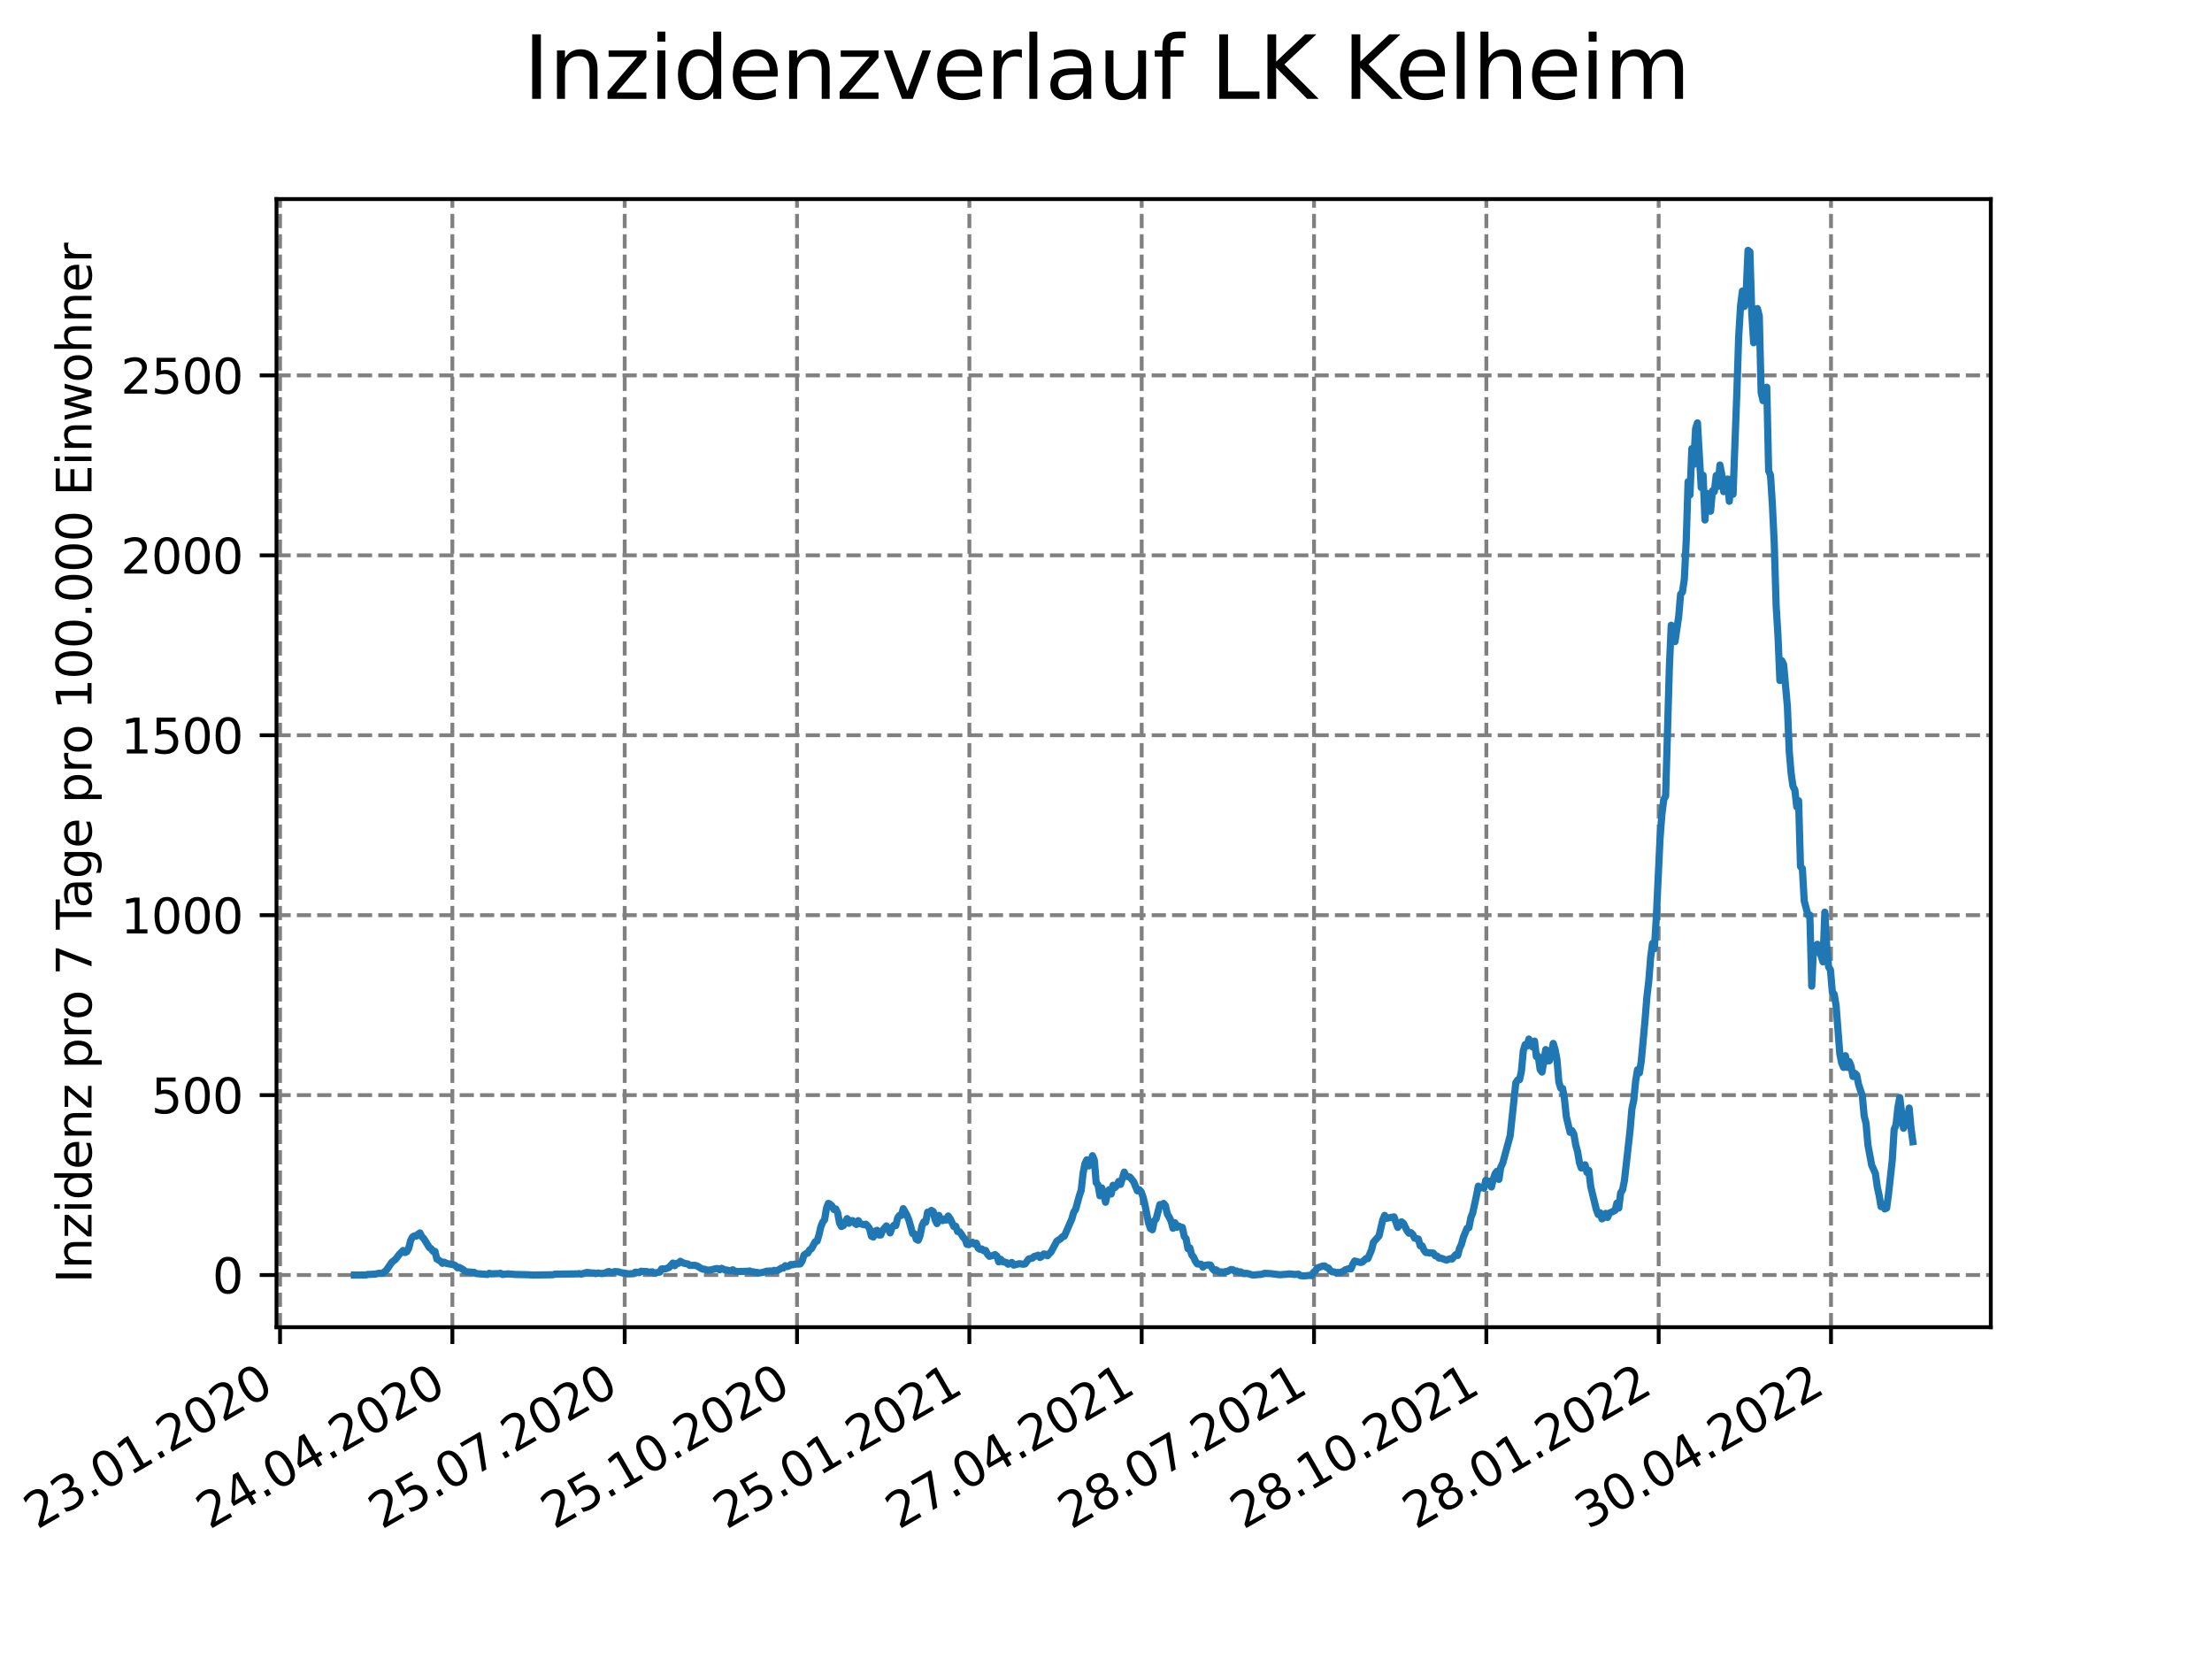 <?xml version="1.0" encoding="utf-8" standalone="no"?>
<!DOCTYPE svg PUBLIC "-//W3C//DTD SVG 1.1//EN"
  "http://www.w3.org/Graphics/SVG/1.1/DTD/svg11.dtd">
<svg xmlns:xlink="http://www.w3.org/1999/xlink" width="460.8pt" height="345.6pt" viewBox="0 0 460.8 345.6" xmlns="http://www.w3.org/2000/svg" version="1.1">
 <defs>
  <style type="text/css">*{stroke-linejoin: round; stroke-linecap: butt}</style>
 </defs>
 <g id="figure_1">
  <g id="patch_1">
   <path d="M 0 345.6 
L 460.8 345.6 
L 460.8 0 
L 0 0 
z
" style="fill: #ffffff"/>
  </g>
  <g id="axes_1">
   <g id="patch_2">
    <path d="M 57.6 276.48 
L 414.72 276.48 
L 414.72 41.472 
L 57.6 41.472 
z
" style="fill: #ffffff"/>
   </g>
   <g id="matplotlib.axis_1">
    <g id="xtick_1">
     <g id="line2d_1">
      <path d="M 58.338 276.48 
L 58.338 41.472 
" clip-path="url(#p46a364f2b0)" style="fill: none; stroke-dasharray: 2.96,1.28; stroke-dashoffset: 0; stroke: #808080; stroke-width: 0.8"/>
     </g>
     <g id="line2d_2">
      <defs>
       <path id="mf8ed3bd99b" d="M 0 0 
L 0 3.5 
" style="stroke: #000000; stroke-width: 0.8"/>
      </defs>
      <g>
       <use xlink:href="#mf8ed3bd99b" x="58.338" y="276.48" style="stroke: #000000; stroke-width: 0.8"/>
      </g>
     </g>
     <g id="text_1">
      <!-- 23.01.2020 -->
      <g transform="translate(7.713 318.689)rotate(-30)scale(0.1 -0.1)">
       <defs>
        <path id="DejaVuSans-32" d="M 1228 531 
L 3431 531 
L 3431 0 
L 469 0 
L 469 531 
Q 828 903 1448 1529 
Q 2069 2156 2228 2338 
Q 2531 2678 2651 2914 
Q 2772 3150 2772 3378 
Q 2772 3750 2511 3984 
Q 2250 4219 1831 4219 
Q 1534 4219 1204 4116 
Q 875 4013 500 3803 
L 500 4441 
Q 881 4594 1212 4672 
Q 1544 4750 1819 4750 
Q 2544 4750 2975 4387 
Q 3406 4025 3406 3419 
Q 3406 3131 3298 2873 
Q 3191 2616 2906 2266 
Q 2828 2175 2409 1742 
Q 1991 1309 1228 531 
z
" transform="scale(0.016)"/>
        <path id="DejaVuSans-33" d="M 2597 2516 
Q 3050 2419 3304 2112 
Q 3559 1806 3559 1356 
Q 3559 666 3084 287 
Q 2609 -91 1734 -91 
Q 1441 -91 1130 -33 
Q 819 25 488 141 
L 488 750 
Q 750 597 1062 519 
Q 1375 441 1716 441 
Q 2309 441 2620 675 
Q 2931 909 2931 1356 
Q 2931 1769 2642 2001 
Q 2353 2234 1838 2234 
L 1294 2234 
L 1294 2753 
L 1863 2753 
Q 2328 2753 2575 2939 
Q 2822 3125 2822 3475 
Q 2822 3834 2567 4026 
Q 2313 4219 1838 4219 
Q 1578 4219 1281 4162 
Q 984 4106 628 3988 
L 628 4550 
Q 988 4650 1302 4700 
Q 1616 4750 1894 4750 
Q 2613 4750 3031 4423 
Q 3450 4097 3450 3541 
Q 3450 3153 3228 2886 
Q 3006 2619 2597 2516 
z
" transform="scale(0.016)"/>
        <path id="DejaVuSans-2e" d="M 684 794 
L 1344 794 
L 1344 0 
L 684 0 
L 684 794 
z
" transform="scale(0.016)"/>
        <path id="DejaVuSans-30" d="M 2034 4250 
Q 1547 4250 1301 3770 
Q 1056 3291 1056 2328 
Q 1056 1369 1301 889 
Q 1547 409 2034 409 
Q 2525 409 2770 889 
Q 3016 1369 3016 2328 
Q 3016 3291 2770 3770 
Q 2525 4250 2034 4250 
z
M 2034 4750 
Q 2819 4750 3233 4129 
Q 3647 3509 3647 2328 
Q 3647 1150 3233 529 
Q 2819 -91 2034 -91 
Q 1250 -91 836 529 
Q 422 1150 422 2328 
Q 422 3509 836 4129 
Q 1250 4750 2034 4750 
z
" transform="scale(0.016)"/>
        <path id="DejaVuSans-31" d="M 794 531 
L 1825 531 
L 1825 4091 
L 703 3866 
L 703 4441 
L 1819 4666 
L 2450 4666 
L 2450 531 
L 3481 531 
L 3481 0 
L 794 0 
L 794 531 
z
" transform="scale(0.016)"/>
       </defs>
       <use xlink:href="#DejaVuSans-32"/>
       <use xlink:href="#DejaVuSans-33" x="63.623"/>
       <use xlink:href="#DejaVuSans-2e" x="127.246"/>
       <use xlink:href="#DejaVuSans-30" x="159.033"/>
       <use xlink:href="#DejaVuSans-31" x="222.656"/>
       <use xlink:href="#DejaVuSans-2e" x="286.279"/>
       <use xlink:href="#DejaVuSans-32" x="318.066"/>
       <use xlink:href="#DejaVuSans-30" x="381.689"/>
       <use xlink:href="#DejaVuSans-32" x="445.312"/>
       <use xlink:href="#DejaVuSans-30" x="508.936"/>
      </g>
     </g>
    </g>
    <g id="xtick_2">
     <g id="line2d_3">
      <path d="M 94.237 276.48 
L 94.237 41.472 
" clip-path="url(#p46a364f2b0)" style="fill: none; stroke-dasharray: 2.96,1.28; stroke-dashoffset: 0; stroke: #808080; stroke-width: 0.8"/>
     </g>
     <g id="line2d_4">
      <g>
       <use xlink:href="#mf8ed3bd99b" x="94.237" y="276.48" style="stroke: #000000; stroke-width: 0.8"/>
      </g>
     </g>
     <g id="text_2">
      <!-- 24.04.2020 -->
      <g transform="translate(43.612 318.689)rotate(-30)scale(0.1 -0.1)">
       <defs>
        <path id="DejaVuSans-34" d="M 2419 4116 
L 825 1625 
L 2419 1625 
L 2419 4116 
z
M 2253 4666 
L 3047 4666 
L 3047 1625 
L 3713 1625 
L 3713 1100 
L 3047 1100 
L 3047 0 
L 2419 0 
L 2419 1100 
L 313 1100 
L 313 1709 
L 2253 4666 
z
" transform="scale(0.016)"/>
       </defs>
       <use xlink:href="#DejaVuSans-32"/>
       <use xlink:href="#DejaVuSans-34" x="63.623"/>
       <use xlink:href="#DejaVuSans-2e" x="127.246"/>
       <use xlink:href="#DejaVuSans-30" x="159.033"/>
       <use xlink:href="#DejaVuSans-34" x="222.656"/>
       <use xlink:href="#DejaVuSans-2e" x="286.279"/>
       <use xlink:href="#DejaVuSans-32" x="318.066"/>
       <use xlink:href="#DejaVuSans-30" x="381.689"/>
       <use xlink:href="#DejaVuSans-32" x="445.312"/>
       <use xlink:href="#DejaVuSans-30" x="508.936"/>
      </g>
     </g>
    </g>
    <g id="xtick_3">
     <g id="line2d_5">
      <path d="M 130.137 276.48 
L 130.137 41.472 
" clip-path="url(#p46a364f2b0)" style="fill: none; stroke-dasharray: 2.96,1.28; stroke-dashoffset: 0; stroke: #808080; stroke-width: 0.8"/>
     </g>
     <g id="line2d_6">
      <g>
       <use xlink:href="#mf8ed3bd99b" x="130.137" y="276.48" style="stroke: #000000; stroke-width: 0.8"/>
      </g>
     </g>
     <g id="text_3">
      <!-- 25.07.2020 -->
      <g transform="translate(79.512 318.689)rotate(-30)scale(0.1 -0.1)">
       <defs>
        <path id="DejaVuSans-35" d="M 691 4666 
L 3169 4666 
L 3169 4134 
L 1269 4134 
L 1269 2991 
Q 1406 3038 1543 3061 
Q 1681 3084 1819 3084 
Q 2600 3084 3056 2656 
Q 3513 2228 3513 1497 
Q 3513 744 3044 326 
Q 2575 -91 1722 -91 
Q 1428 -91 1123 -41 
Q 819 9 494 109 
L 494 744 
Q 775 591 1075 516 
Q 1375 441 1709 441 
Q 2250 441 2565 725 
Q 2881 1009 2881 1497 
Q 2881 1984 2565 2268 
Q 2250 2553 1709 2553 
Q 1456 2553 1204 2497 
Q 953 2441 691 2322 
L 691 4666 
z
" transform="scale(0.016)"/>
        <path id="DejaVuSans-37" d="M 525 4666 
L 3525 4666 
L 3525 4397 
L 1831 0 
L 1172 0 
L 2766 4134 
L 525 4134 
L 525 4666 
z
" transform="scale(0.016)"/>
       </defs>
       <use xlink:href="#DejaVuSans-32"/>
       <use xlink:href="#DejaVuSans-35" x="63.623"/>
       <use xlink:href="#DejaVuSans-2e" x="127.246"/>
       <use xlink:href="#DejaVuSans-30" x="159.033"/>
       <use xlink:href="#DejaVuSans-37" x="222.656"/>
       <use xlink:href="#DejaVuSans-2e" x="286.279"/>
       <use xlink:href="#DejaVuSans-32" x="318.066"/>
       <use xlink:href="#DejaVuSans-30" x="381.689"/>
       <use xlink:href="#DejaVuSans-32" x="445.312"/>
       <use xlink:href="#DejaVuSans-30" x="508.936"/>
      </g>
     </g>
    </g>
    <g id="xtick_4">
     <g id="line2d_7">
      <path d="M 166.036 276.48 
L 166.036 41.472 
" clip-path="url(#p46a364f2b0)" style="fill: none; stroke-dasharray: 2.96,1.28; stroke-dashoffset: 0; stroke: #808080; stroke-width: 0.8"/>
     </g>
     <g id="line2d_8">
      <g>
       <use xlink:href="#mf8ed3bd99b" x="166.036" y="276.48" style="stroke: #000000; stroke-width: 0.8"/>
      </g>
     </g>
     <g id="text_4">
      <!-- 25.10.2020 -->
      <g transform="translate(115.411 318.689)rotate(-30)scale(0.1 -0.1)">
       <use xlink:href="#DejaVuSans-32"/>
       <use xlink:href="#DejaVuSans-35" x="63.623"/>
       <use xlink:href="#DejaVuSans-2e" x="127.246"/>
       <use xlink:href="#DejaVuSans-31" x="159.033"/>
       <use xlink:href="#DejaVuSans-30" x="222.656"/>
       <use xlink:href="#DejaVuSans-2e" x="286.279"/>
       <use xlink:href="#DejaVuSans-32" x="318.066"/>
       <use xlink:href="#DejaVuSans-30" x="381.689"/>
       <use xlink:href="#DejaVuSans-32" x="445.312"/>
       <use xlink:href="#DejaVuSans-30" x="508.936"/>
      </g>
     </g>
    </g>
    <g id="xtick_5">
     <g id="line2d_9">
      <path d="M 201.935 276.48 
L 201.935 41.472 
" clip-path="url(#p46a364f2b0)" style="fill: none; stroke-dasharray: 2.96,1.28; stroke-dashoffset: 0; stroke: #808080; stroke-width: 0.8"/>
     </g>
     <g id="line2d_10">
      <g>
       <use xlink:href="#mf8ed3bd99b" x="201.935" y="276.48" style="stroke: #000000; stroke-width: 0.8"/>
      </g>
     </g>
     <g id="text_5">
      <!-- 25.01.2021 -->
      <g transform="translate(151.31 318.689)rotate(-30)scale(0.1 -0.1)">
       <use xlink:href="#DejaVuSans-32"/>
       <use xlink:href="#DejaVuSans-35" x="63.623"/>
       <use xlink:href="#DejaVuSans-2e" x="127.246"/>
       <use xlink:href="#DejaVuSans-30" x="159.033"/>
       <use xlink:href="#DejaVuSans-31" x="222.656"/>
       <use xlink:href="#DejaVuSans-2e" x="286.279"/>
       <use xlink:href="#DejaVuSans-32" x="318.066"/>
       <use xlink:href="#DejaVuSans-30" x="381.689"/>
       <use xlink:href="#DejaVuSans-32" x="445.312"/>
       <use xlink:href="#DejaVuSans-31" x="508.936"/>
      </g>
     </g>
    </g>
    <g id="xtick_6">
     <g id="line2d_11">
      <path d="M 237.835 276.48 
L 237.835 41.472 
" clip-path="url(#p46a364f2b0)" style="fill: none; stroke-dasharray: 2.96,1.28; stroke-dashoffset: 0; stroke: #808080; stroke-width: 0.8"/>
     </g>
     <g id="line2d_12">
      <g>
       <use xlink:href="#mf8ed3bd99b" x="237.835" y="276.48" style="stroke: #000000; stroke-width: 0.8"/>
      </g>
     </g>
     <g id="text_6">
      <!-- 27.04.2021 -->
      <g transform="translate(187.209 318.689)rotate(-30)scale(0.1 -0.1)">
       <use xlink:href="#DejaVuSans-32"/>
       <use xlink:href="#DejaVuSans-37" x="63.623"/>
       <use xlink:href="#DejaVuSans-2e" x="127.246"/>
       <use xlink:href="#DejaVuSans-30" x="159.033"/>
       <use xlink:href="#DejaVuSans-34" x="222.656"/>
       <use xlink:href="#DejaVuSans-2e" x="286.279"/>
       <use xlink:href="#DejaVuSans-32" x="318.066"/>
       <use xlink:href="#DejaVuSans-30" x="381.689"/>
       <use xlink:href="#DejaVuSans-32" x="445.312"/>
       <use xlink:href="#DejaVuSans-31" x="508.936"/>
      </g>
     </g>
    </g>
    <g id="xtick_7">
     <g id="line2d_13">
      <path d="M 273.734 276.48 
L 273.734 41.472 
" clip-path="url(#p46a364f2b0)" style="fill: none; stroke-dasharray: 2.96,1.28; stroke-dashoffset: 0; stroke: #808080; stroke-width: 0.8"/>
     </g>
     <g id="line2d_14">
      <g>
       <use xlink:href="#mf8ed3bd99b" x="273.734" y="276.48" style="stroke: #000000; stroke-width: 0.8"/>
      </g>
     </g>
     <g id="text_7">
      <!-- 28.07.2021 -->
      <g transform="translate(223.109 318.689)rotate(-30)scale(0.1 -0.1)">
       <defs>
        <path id="DejaVuSans-38" d="M 2034 2216 
Q 1584 2216 1326 1975 
Q 1069 1734 1069 1313 
Q 1069 891 1326 650 
Q 1584 409 2034 409 
Q 2484 409 2743 651 
Q 3003 894 3003 1313 
Q 3003 1734 2745 1975 
Q 2488 2216 2034 2216 
z
M 1403 2484 
Q 997 2584 770 2862 
Q 544 3141 544 3541 
Q 544 4100 942 4425 
Q 1341 4750 2034 4750 
Q 2731 4750 3128 4425 
Q 3525 4100 3525 3541 
Q 3525 3141 3298 2862 
Q 3072 2584 2669 2484 
Q 3125 2378 3379 2068 
Q 3634 1759 3634 1313 
Q 3634 634 3220 271 
Q 2806 -91 2034 -91 
Q 1263 -91 848 271 
Q 434 634 434 1313 
Q 434 1759 690 2068 
Q 947 2378 1403 2484 
z
M 1172 3481 
Q 1172 3119 1398 2916 
Q 1625 2713 2034 2713 
Q 2441 2713 2670 2916 
Q 2900 3119 2900 3481 
Q 2900 3844 2670 4047 
Q 2441 4250 2034 4250 
Q 1625 4250 1398 4047 
Q 1172 3844 1172 3481 
z
" transform="scale(0.016)"/>
       </defs>
       <use xlink:href="#DejaVuSans-32"/>
       <use xlink:href="#DejaVuSans-38" x="63.623"/>
       <use xlink:href="#DejaVuSans-2e" x="127.246"/>
       <use xlink:href="#DejaVuSans-30" x="159.033"/>
       <use xlink:href="#DejaVuSans-37" x="222.656"/>
       <use xlink:href="#DejaVuSans-2e" x="286.279"/>
       <use xlink:href="#DejaVuSans-32" x="318.066"/>
       <use xlink:href="#DejaVuSans-30" x="381.689"/>
       <use xlink:href="#DejaVuSans-32" x="445.312"/>
       <use xlink:href="#DejaVuSans-31" x="508.936"/>
      </g>
     </g>
    </g>
    <g id="xtick_8">
     <g id="line2d_15">
      <path d="M 309.633 276.48 
L 309.633 41.472 
" clip-path="url(#p46a364f2b0)" style="fill: none; stroke-dasharray: 2.96,1.28; stroke-dashoffset: 0; stroke: #808080; stroke-width: 0.8"/>
     </g>
     <g id="line2d_16">
      <g>
       <use xlink:href="#mf8ed3bd99b" x="309.633" y="276.48" style="stroke: #000000; stroke-width: 0.8"/>
      </g>
     </g>
     <g id="text_8">
      <!-- 28.10.2021 -->
      <g transform="translate(259.008 318.689)rotate(-30)scale(0.1 -0.1)">
       <use xlink:href="#DejaVuSans-32"/>
       <use xlink:href="#DejaVuSans-38" x="63.623"/>
       <use xlink:href="#DejaVuSans-2e" x="127.246"/>
       <use xlink:href="#DejaVuSans-31" x="159.033"/>
       <use xlink:href="#DejaVuSans-30" x="222.656"/>
       <use xlink:href="#DejaVuSans-2e" x="286.279"/>
       <use xlink:href="#DejaVuSans-32" x="318.066"/>
       <use xlink:href="#DejaVuSans-30" x="381.689"/>
       <use xlink:href="#DejaVuSans-32" x="445.312"/>
       <use xlink:href="#DejaVuSans-31" x="508.936"/>
      </g>
     </g>
    </g>
    <g id="xtick_9">
     <g id="line2d_17">
      <path d="M 345.533 276.48 
L 345.533 41.472 
" clip-path="url(#p46a364f2b0)" style="fill: none; stroke-dasharray: 2.96,1.28; stroke-dashoffset: 0; stroke: #808080; stroke-width: 0.8"/>
     </g>
     <g id="line2d_18">
      <g>
       <use xlink:href="#mf8ed3bd99b" x="345.533" y="276.48" style="stroke: #000000; stroke-width: 0.8"/>
      </g>
     </g>
     <g id="text_9">
      <!-- 28.01.2022 -->
      <g transform="translate(294.907 318.689)rotate(-30)scale(0.1 -0.1)">
       <use xlink:href="#DejaVuSans-32"/>
       <use xlink:href="#DejaVuSans-38" x="63.623"/>
       <use xlink:href="#DejaVuSans-2e" x="127.246"/>
       <use xlink:href="#DejaVuSans-30" x="159.033"/>
       <use xlink:href="#DejaVuSans-31" x="222.656"/>
       <use xlink:href="#DejaVuSans-2e" x="286.279"/>
       <use xlink:href="#DejaVuSans-32" x="318.066"/>
       <use xlink:href="#DejaVuSans-30" x="381.689"/>
       <use xlink:href="#DejaVuSans-32" x="445.312"/>
       <use xlink:href="#DejaVuSans-32" x="508.936"/>
      </g>
     </g>
    </g>
    <g id="xtick_10">
     <g id="line2d_19">
      <path d="M 381.432 276.48 
L 381.432 41.472 
" clip-path="url(#p46a364f2b0)" style="fill: none; stroke-dasharray: 2.96,1.28; stroke-dashoffset: 0; stroke: #808080; stroke-width: 0.8"/>
     </g>
     <g id="line2d_20">
      <g>
       <use xlink:href="#mf8ed3bd99b" x="381.432" y="276.48" style="stroke: #000000; stroke-width: 0.8"/>
      </g>
     </g>
     <g id="text_10">
      <!-- 30.04.2022 -->
      <g transform="translate(330.807 318.689)rotate(-30)scale(0.1 -0.1)">
       <use xlink:href="#DejaVuSans-33"/>
       <use xlink:href="#DejaVuSans-30" x="63.623"/>
       <use xlink:href="#DejaVuSans-2e" x="127.246"/>
       <use xlink:href="#DejaVuSans-30" x="159.033"/>
       <use xlink:href="#DejaVuSans-34" x="222.656"/>
       <use xlink:href="#DejaVuSans-2e" x="286.279"/>
       <use xlink:href="#DejaVuSans-32" x="318.066"/>
       <use xlink:href="#DejaVuSans-30" x="381.689"/>
       <use xlink:href="#DejaVuSans-32" x="445.312"/>
       <use xlink:href="#DejaVuSans-32" x="508.936"/>
      </g>
     </g>
    </g>
   </g>
   <g id="matplotlib.axis_2">
    <g id="ytick_1">
     <g id="line2d_21">
      <path d="M 57.6 265.615 
L 414.72 265.615 
" clip-path="url(#p46a364f2b0)" style="fill: none; stroke-dasharray: 2.96,1.28; stroke-dashoffset: 0; stroke: #808080; stroke-width: 0.8"/>
     </g>
     <g id="line2d_22">
      <defs>
       <path id="m6a92eac53e" d="M 0 0 
L -3.5 0 
" style="stroke: #000000; stroke-width: 0.8"/>
      </defs>
      <g>
       <use xlink:href="#m6a92eac53e" x="57.6" y="265.615" style="stroke: #000000; stroke-width: 0.8"/>
      </g>
     </g>
     <g id="text_11">
      <!-- 0 -->
      <g transform="translate(44.237 269.414)scale(0.1 -0.1)">
       <use xlink:href="#DejaVuSans-30"/>
      </g>
     </g>
    </g>
    <g id="ytick_2">
     <g id="line2d_23">
      <path d="M 57.6 228.132 
L 414.72 228.132 
" clip-path="url(#p46a364f2b0)" style="fill: none; stroke-dasharray: 2.96,1.28; stroke-dashoffset: 0; stroke: #808080; stroke-width: 0.8"/>
     </g>
     <g id="line2d_24">
      <g>
       <use xlink:href="#m6a92eac53e" x="57.6" y="228.132" style="stroke: #000000; stroke-width: 0.8"/>
      </g>
     </g>
     <g id="text_12">
      <!-- 500 -->
      <g transform="translate(31.512 231.931)scale(0.1 -0.1)">
       <use xlink:href="#DejaVuSans-35"/>
       <use xlink:href="#DejaVuSans-30" x="63.623"/>
       <use xlink:href="#DejaVuSans-30" x="127.246"/>
      </g>
     </g>
    </g>
    <g id="ytick_3">
     <g id="line2d_25">
      <path d="M 57.6 190.649 
L 414.72 190.649 
" clip-path="url(#p46a364f2b0)" style="fill: none; stroke-dasharray: 2.96,1.28; stroke-dashoffset: 0; stroke: #808080; stroke-width: 0.8"/>
     </g>
     <g id="line2d_26">
      <g>
       <use xlink:href="#m6a92eac53e" x="57.6" y="190.649" style="stroke: #000000; stroke-width: 0.8"/>
      </g>
     </g>
     <g id="text_13">
      <!-- 1000 -->
      <g transform="translate(25.15 194.448)scale(0.1 -0.1)">
       <use xlink:href="#DejaVuSans-31"/>
       <use xlink:href="#DejaVuSans-30" x="63.623"/>
       <use xlink:href="#DejaVuSans-30" x="127.246"/>
       <use xlink:href="#DejaVuSans-30" x="190.869"/>
      </g>
     </g>
    </g>
    <g id="ytick_4">
     <g id="line2d_27">
      <path d="M 57.6 153.166 
L 414.72 153.166 
" clip-path="url(#p46a364f2b0)" style="fill: none; stroke-dasharray: 2.96,1.28; stroke-dashoffset: 0; stroke: #808080; stroke-width: 0.8"/>
     </g>
     <g id="line2d_28">
      <g>
       <use xlink:href="#m6a92eac53e" x="57.6" y="153.166" style="stroke: #000000; stroke-width: 0.8"/>
      </g>
     </g>
     <g id="text_14">
      <!-- 1500 -->
      <g transform="translate(25.15 156.965)scale(0.1 -0.1)">
       <use xlink:href="#DejaVuSans-31"/>
       <use xlink:href="#DejaVuSans-35" x="63.623"/>
       <use xlink:href="#DejaVuSans-30" x="127.246"/>
       <use xlink:href="#DejaVuSans-30" x="190.869"/>
      </g>
     </g>
    </g>
    <g id="ytick_5">
     <g id="line2d_29">
      <path d="M 57.6 115.683 
L 414.72 115.683 
" clip-path="url(#p46a364f2b0)" style="fill: none; stroke-dasharray: 2.96,1.28; stroke-dashoffset: 0; stroke: #808080; stroke-width: 0.8"/>
     </g>
     <g id="line2d_30">
      <g>
       <use xlink:href="#m6a92eac53e" x="57.6" y="115.683" style="stroke: #000000; stroke-width: 0.8"/>
      </g>
     </g>
     <g id="text_15">
      <!-- 2000 -->
      <g transform="translate(25.15 119.482)scale(0.1 -0.1)">
       <use xlink:href="#DejaVuSans-32"/>
       <use xlink:href="#DejaVuSans-30" x="63.623"/>
       <use xlink:href="#DejaVuSans-30" x="127.246"/>
       <use xlink:href="#DejaVuSans-30" x="190.869"/>
      </g>
     </g>
    </g>
    <g id="ytick_6">
     <g id="line2d_31">
      <path d="M 57.6 78.2 
L 414.72 78.2 
" clip-path="url(#p46a364f2b0)" style="fill: none; stroke-dasharray: 2.96,1.28; stroke-dashoffset: 0; stroke: #808080; stroke-width: 0.8"/>
     </g>
     <g id="line2d_32">
      <g>
       <use xlink:href="#m6a92eac53e" x="57.6" y="78.2" style="stroke: #000000; stroke-width: 0.8"/>
      </g>
     </g>
     <g id="text_16">
      <!-- 2500 -->
      <g transform="translate(25.15 81.999)scale(0.1 -0.1)">
       <use xlink:href="#DejaVuSans-32"/>
       <use xlink:href="#DejaVuSans-35" x="63.623"/>
       <use xlink:href="#DejaVuSans-30" x="127.246"/>
       <use xlink:href="#DejaVuSans-30" x="190.869"/>
      </g>
     </g>
    </g>
    <g id="text_17">
     <!-- Inzidenz pro 7 Tage pro 100.000 Einwohner -->
     <g transform="translate(19.07 267.301)rotate(-90)scale(0.1 -0.1)">
      <defs>
       <path id="DejaVuSans-49" d="M 628 4666 
L 1259 4666 
L 1259 0 
L 628 0 
L 628 4666 
z
" transform="scale(0.016)"/>
       <path id="DejaVuSans-6e" d="M 3513 2113 
L 3513 0 
L 2938 0 
L 2938 2094 
Q 2938 2591 2744 2837 
Q 2550 3084 2163 3084 
Q 1697 3084 1428 2787 
Q 1159 2491 1159 1978 
L 1159 0 
L 581 0 
L 581 3500 
L 1159 3500 
L 1159 2956 
Q 1366 3272 1645 3428 
Q 1925 3584 2291 3584 
Q 2894 3584 3203 3211 
Q 3513 2838 3513 2113 
z
" transform="scale(0.016)"/>
       <path id="DejaVuSans-7a" d="M 353 3500 
L 3084 3500 
L 3084 2975 
L 922 459 
L 3084 459 
L 3084 0 
L 275 0 
L 275 525 
L 2438 3041 
L 353 3041 
L 353 3500 
z
" transform="scale(0.016)"/>
       <path id="DejaVuSans-69" d="M 603 3500 
L 1178 3500 
L 1178 0 
L 603 0 
L 603 3500 
z
M 603 4863 
L 1178 4863 
L 1178 4134 
L 603 4134 
L 603 4863 
z
" transform="scale(0.016)"/>
       <path id="DejaVuSans-64" d="M 2906 2969 
L 2906 4863 
L 3481 4863 
L 3481 0 
L 2906 0 
L 2906 525 
Q 2725 213 2448 61 
Q 2172 -91 1784 -91 
Q 1150 -91 751 415 
Q 353 922 353 1747 
Q 353 2572 751 3078 
Q 1150 3584 1784 3584 
Q 2172 3584 2448 3432 
Q 2725 3281 2906 2969 
z
M 947 1747 
Q 947 1113 1208 752 
Q 1469 391 1925 391 
Q 2381 391 2643 752 
Q 2906 1113 2906 1747 
Q 2906 2381 2643 2742 
Q 2381 3103 1925 3103 
Q 1469 3103 1208 2742 
Q 947 2381 947 1747 
z
" transform="scale(0.016)"/>
       <path id="DejaVuSans-65" d="M 3597 1894 
L 3597 1613 
L 953 1613 
Q 991 1019 1311 708 
Q 1631 397 2203 397 
Q 2534 397 2845 478 
Q 3156 559 3463 722 
L 3463 178 
Q 3153 47 2828 -22 
Q 2503 -91 2169 -91 
Q 1331 -91 842 396 
Q 353 884 353 1716 
Q 353 2575 817 3079 
Q 1281 3584 2069 3584 
Q 2775 3584 3186 3129 
Q 3597 2675 3597 1894 
z
M 3022 2063 
Q 3016 2534 2758 2815 
Q 2500 3097 2075 3097 
Q 1594 3097 1305 2825 
Q 1016 2553 972 2059 
L 3022 2063 
z
" transform="scale(0.016)"/>
       <path id="DejaVuSans-20" transform="scale(0.016)"/>
       <path id="DejaVuSans-70" d="M 1159 525 
L 1159 -1331 
L 581 -1331 
L 581 3500 
L 1159 3500 
L 1159 2969 
Q 1341 3281 1617 3432 
Q 1894 3584 2278 3584 
Q 2916 3584 3314 3078 
Q 3713 2572 3713 1747 
Q 3713 922 3314 415 
Q 2916 -91 2278 -91 
Q 1894 -91 1617 61 
Q 1341 213 1159 525 
z
M 3116 1747 
Q 3116 2381 2855 2742 
Q 2594 3103 2138 3103 
Q 1681 3103 1420 2742 
Q 1159 2381 1159 1747 
Q 1159 1113 1420 752 
Q 1681 391 2138 391 
Q 2594 391 2855 752 
Q 3116 1113 3116 1747 
z
" transform="scale(0.016)"/>
       <path id="DejaVuSans-72" d="M 2631 2963 
Q 2534 3019 2420 3045 
Q 2306 3072 2169 3072 
Q 1681 3072 1420 2755 
Q 1159 2438 1159 1844 
L 1159 0 
L 581 0 
L 581 3500 
L 1159 3500 
L 1159 2956 
Q 1341 3275 1631 3429 
Q 1922 3584 2338 3584 
Q 2397 3584 2469 3576 
Q 2541 3569 2628 3553 
L 2631 2963 
z
" transform="scale(0.016)"/>
       <path id="DejaVuSans-6f" d="M 1959 3097 
Q 1497 3097 1228 2736 
Q 959 2375 959 1747 
Q 959 1119 1226 758 
Q 1494 397 1959 397 
Q 2419 397 2687 759 
Q 2956 1122 2956 1747 
Q 2956 2369 2687 2733 
Q 2419 3097 1959 3097 
z
M 1959 3584 
Q 2709 3584 3137 3096 
Q 3566 2609 3566 1747 
Q 3566 888 3137 398 
Q 2709 -91 1959 -91 
Q 1206 -91 779 398 
Q 353 888 353 1747 
Q 353 2609 779 3096 
Q 1206 3584 1959 3584 
z
" transform="scale(0.016)"/>
       <path id="DejaVuSans-54" d="M -19 4666 
L 3928 4666 
L 3928 4134 
L 2272 4134 
L 2272 0 
L 1638 0 
L 1638 4134 
L -19 4134 
L -19 4666 
z
" transform="scale(0.016)"/>
       <path id="DejaVuSans-61" d="M 2194 1759 
Q 1497 1759 1228 1600 
Q 959 1441 959 1056 
Q 959 750 1161 570 
Q 1363 391 1709 391 
Q 2188 391 2477 730 
Q 2766 1069 2766 1631 
L 2766 1759 
L 2194 1759 
z
M 3341 1997 
L 3341 0 
L 2766 0 
L 2766 531 
Q 2569 213 2275 61 
Q 1981 -91 1556 -91 
Q 1019 -91 701 211 
Q 384 513 384 1019 
Q 384 1609 779 1909 
Q 1175 2209 1959 2209 
L 2766 2209 
L 2766 2266 
Q 2766 2663 2505 2880 
Q 2244 3097 1772 3097 
Q 1472 3097 1187 3025 
Q 903 2953 641 2809 
L 641 3341 
Q 956 3463 1253 3523 
Q 1550 3584 1831 3584 
Q 2591 3584 2966 3190 
Q 3341 2797 3341 1997 
z
" transform="scale(0.016)"/>
       <path id="DejaVuSans-67" d="M 2906 1791 
Q 2906 2416 2648 2759 
Q 2391 3103 1925 3103 
Q 1463 3103 1205 2759 
Q 947 2416 947 1791 
Q 947 1169 1205 825 
Q 1463 481 1925 481 
Q 2391 481 2648 825 
Q 2906 1169 2906 1791 
z
M 3481 434 
Q 3481 -459 3084 -895 
Q 2688 -1331 1869 -1331 
Q 1566 -1331 1297 -1286 
Q 1028 -1241 775 -1147 
L 775 -588 
Q 1028 -725 1275 -790 
Q 1522 -856 1778 -856 
Q 2344 -856 2625 -561 
Q 2906 -266 2906 331 
L 2906 616 
Q 2728 306 2450 153 
Q 2172 0 1784 0 
Q 1141 0 747 490 
Q 353 981 353 1791 
Q 353 2603 747 3093 
Q 1141 3584 1784 3584 
Q 2172 3584 2450 3431 
Q 2728 3278 2906 2969 
L 2906 3500 
L 3481 3500 
L 3481 434 
z
" transform="scale(0.016)"/>
       <path id="DejaVuSans-45" d="M 628 4666 
L 3578 4666 
L 3578 4134 
L 1259 4134 
L 1259 2753 
L 3481 2753 
L 3481 2222 
L 1259 2222 
L 1259 531 
L 3634 531 
L 3634 0 
L 628 0 
L 628 4666 
z
" transform="scale(0.016)"/>
       <path id="DejaVuSans-77" d="M 269 3500 
L 844 3500 
L 1563 769 
L 2278 3500 
L 2956 3500 
L 3675 769 
L 4391 3500 
L 4966 3500 
L 4050 0 
L 3372 0 
L 2619 2869 
L 1863 0 
L 1184 0 
L 269 3500 
z
" transform="scale(0.016)"/>
       <path id="DejaVuSans-68" d="M 3513 2113 
L 3513 0 
L 2938 0 
L 2938 2094 
Q 2938 2591 2744 2837 
Q 2550 3084 2163 3084 
Q 1697 3084 1428 2787 
Q 1159 2491 1159 1978 
L 1159 0 
L 581 0 
L 581 4863 
L 1159 4863 
L 1159 2956 
Q 1366 3272 1645 3428 
Q 1925 3584 2291 3584 
Q 2894 3584 3203 3211 
Q 3513 2838 3513 2113 
z
" transform="scale(0.016)"/>
      </defs>
      <use xlink:href="#DejaVuSans-49"/>
      <use xlink:href="#DejaVuSans-6e" x="29.492"/>
      <use xlink:href="#DejaVuSans-7a" x="92.871"/>
      <use xlink:href="#DejaVuSans-69" x="145.361"/>
      <use xlink:href="#DejaVuSans-64" x="173.145"/>
      <use xlink:href="#DejaVuSans-65" x="236.621"/>
      <use xlink:href="#DejaVuSans-6e" x="298.145"/>
      <use xlink:href="#DejaVuSans-7a" x="361.523"/>
      <use xlink:href="#DejaVuSans-20" x="414.014"/>
      <use xlink:href="#DejaVuSans-70" x="445.801"/>
      <use xlink:href="#DejaVuSans-72" x="509.277"/>
      <use xlink:href="#DejaVuSans-6f" x="548.141"/>
      <use xlink:href="#DejaVuSans-20" x="609.322"/>
      <use xlink:href="#DejaVuSans-37" x="641.109"/>
      <use xlink:href="#DejaVuSans-20" x="704.732"/>
      <use xlink:href="#DejaVuSans-54" x="736.52"/>
      <use xlink:href="#DejaVuSans-61" x="781.104"/>
      <use xlink:href="#DejaVuSans-67" x="842.383"/>
      <use xlink:href="#DejaVuSans-65" x="905.859"/>
      <use xlink:href="#DejaVuSans-20" x="967.383"/>
      <use xlink:href="#DejaVuSans-70" x="999.17"/>
      <use xlink:href="#DejaVuSans-72" x="1062.646"/>
      <use xlink:href="#DejaVuSans-6f" x="1101.51"/>
      <use xlink:href="#DejaVuSans-20" x="1162.691"/>
      <use xlink:href="#DejaVuSans-31" x="1194.479"/>
      <use xlink:href="#DejaVuSans-30" x="1258.102"/>
      <use xlink:href="#DejaVuSans-30" x="1321.725"/>
      <use xlink:href="#DejaVuSans-2e" x="1385.348"/>
      <use xlink:href="#DejaVuSans-30" x="1417.135"/>
      <use xlink:href="#DejaVuSans-30" x="1480.758"/>
      <use xlink:href="#DejaVuSans-30" x="1544.381"/>
      <use xlink:href="#DejaVuSans-20" x="1608.004"/>
      <use xlink:href="#DejaVuSans-45" x="1639.791"/>
      <use xlink:href="#DejaVuSans-69" x="1702.975"/>
      <use xlink:href="#DejaVuSans-6e" x="1730.758"/>
      <use xlink:href="#DejaVuSans-77" x="1794.137"/>
      <use xlink:href="#DejaVuSans-6f" x="1875.924"/>
      <use xlink:href="#DejaVuSans-68" x="1937.105"/>
      <use xlink:href="#DejaVuSans-6e" x="2000.484"/>
      <use xlink:href="#DejaVuSans-65" x="2063.863"/>
      <use xlink:href="#DejaVuSans-72" x="2125.387"/>
     </g>
    </g>
   </g>
   <g id="line2d_33">
    <path d="M 73.833 265.615 
L 76.174 265.615 
L 76.564 265.493 
L 78.125 265.432 
L 78.905 265.25 
L 79.686 265.25 
L 80.466 264.64 
L 81.637 262.935 
L 82.417 262.325 
L 83.198 261.29 
L 83.978 260.498 
L 84.368 260.924 
L 84.759 260.742 
L 85.149 260.01 
L 85.539 258.427 
L 85.929 257.696 
L 86.319 257.452 
L 86.71 257.513 
L 87.1 257.086 
L 87.49 256.843 
L 87.88 257.635 
L 88.27 258 
L 89.441 259.889 
L 89.831 260.132 
L 90.222 260.681 
L 90.612 260.681 
L 91.002 262.265 
L 91.782 262.752 
L 92.173 263.178 
L 92.563 262.935 
L 92.953 263.178 
L 94.514 263.483 
L 94.904 263.666 
L 95.294 264.092 
L 95.684 264.031 
L 96.465 264.458 
L 96.855 264.823 
L 97.245 264.945 
L 98.026 265.006 
L 98.806 265.067 
L 99.196 265.31 
L 99.977 265.371 
L 100.757 265.432 
L 101.538 265.493 
L 101.928 265.25 
L 102.318 265.371 
L 103.879 265.31 
L 104.269 265.25 
L 104.659 265.493 
L 105.83 265.371 
L 106.61 265.432 
L 107.391 265.493 
L 110.122 265.554 
L 110.903 265.615 
L 115.195 265.554 
L 115.585 265.432 
L 120.268 265.371 
L 120.658 265.31 
L 121.048 265.432 
L 122.219 265.067 
L 123.389 265.189 
L 123.78 265.189 
L 124.17 265.31 
L 124.56 265.189 
L 125.34 265.31 
L 126.121 265.189 
L 126.511 264.945 
L 126.901 264.884 
L 127.291 265.128 
L 128.072 264.884 
L 128.852 264.945 
L 129.633 265.189 
L 130.023 265.189 
L 130.803 265.371 
L 131.974 265.31 
L 132.364 265.006 
L 133.145 265.128 
L 133.535 264.823 
L 134.315 264.884 
L 134.705 264.884 
L 135.096 265.006 
L 135.876 264.945 
L 136.266 265.189 
L 137.437 265.006 
L 137.827 264.336 
L 138.608 264.336 
L 139.388 264.031 
L 140.168 263.117 
L 140.559 263.666 
L 140.949 263.178 
L 141.339 263.178 
L 141.729 262.752 
L 142.51 263.178 
L 143.29 263.3 
L 143.68 263.605 
L 144.851 263.605 
L 145.241 263.727 
L 146.022 264.214 
L 146.412 264.397 
L 146.802 264.397 
L 147.192 264.579 
L 147.973 264.579 
L 149.143 264.275 
L 149.533 264.275 
L 149.924 264.519 
L 150.314 264.214 
L 151.094 264.579 
L 151.484 264.579 
L 151.875 264.701 
L 152.265 264.701 
L 152.655 264.519 
L 153.045 264.823 
L 153.826 264.884 
L 155.777 264.823 
L 156.167 264.762 
L 156.557 264.945 
L 156.947 264.945 
L 157.338 265.067 
L 157.728 265.067 
L 158.118 265.189 
L 158.898 265.067 
L 159.679 264.823 
L 160.459 264.762 
L 160.85 264.823 
L 161.24 264.64 
L 161.63 264.701 
L 162.02 264.64 
L 162.801 264.153 
L 163.191 264.153 
L 163.581 263.666 
L 163.971 263.848 
L 164.361 263.727 
L 164.752 263.422 
L 165.142 263.483 
L 165.532 263.361 
L 166.703 263.3 
L 167.093 262.691 
L 167.483 261.473 
L 167.873 261.168 
L 168.263 261.046 
L 168.654 260.376 
L 169.044 260.132 
L 169.824 258.67 
L 170.215 258.548 
L 170.605 257.269 
L 170.995 255.563 
L 171.385 254.589 
L 171.775 254.101 
L 172.166 251.725 
L 172.556 250.69 
L 172.946 250.873 
L 173.336 251.238 
L 173.726 251.969 
L 174.117 251.847 
L 174.507 252.7 
L 174.897 254.771 
L 175.287 255.502 
L 175.677 255.32 
L 176.458 253.858 
L 176.848 254.832 
L 177.238 254.284 
L 177.629 254.284 
L 178.019 254.771 
L 178.409 255.076 
L 178.799 254.284 
L 179.189 254.893 
L 179.97 255.137 
L 180.36 255.015 
L 180.75 255.381 
L 181.14 255.929 
L 181.531 257.513 
L 181.921 257.696 
L 182.311 256.477 
L 182.701 256.294 
L 183.091 257.269 
L 183.482 257.269 
L 183.872 256.294 
L 184.652 255.381 
L 185.043 255.99 
L 185.433 256.843 
L 185.823 255.746 
L 186.213 255.259 
L 186.603 255.32 
L 186.994 253.736 
L 187.384 253.188 
L 187.774 253.188 
L 188.164 251.786 
L 188.945 253.188 
L 189.335 254.162 
L 190.115 256.965 
L 190.505 257.025 
L 190.896 258.183 
L 191.286 258.366 
L 191.676 257.391 
L 192.066 255.381 
L 192.457 254.528 
L 192.847 254.589 
L 193.237 252.517 
L 193.627 252.578 
L 194.017 252.152 
L 194.408 252.396 
L 194.798 254.101 
L 195.188 254.893 
L 195.578 253.188 
L 195.968 254.223 
L 196.359 254.284 
L 196.749 253.919 
L 197.139 254.162 
L 197.529 253.309 
L 197.919 253.858 
L 198.7 255.502 
L 199.09 255.442 
L 199.48 256.538 
L 199.87 256.599 
L 200.261 257.086 
L 200.651 257.756 
L 201.041 258.122 
L 201.431 259.219 
L 201.822 259.279 
L 202.602 258.792 
L 202.992 259.158 
L 203.382 258.975 
L 203.773 260.01 
L 204.163 260.254 
L 204.553 260.193 
L 204.943 260.559 
L 205.333 260.498 
L 205.724 261.29 
L 206.114 261.716 
L 206.894 261.533 
L 207.284 261.351 
L 207.675 261.655 
L 208.065 262.874 
L 208.455 262.325 
L 208.845 262.813 
L 209.626 262.996 
L 210.016 263.361 
L 210.796 262.996 
L 211.187 263.544 
L 212.357 263.239 
L 213.138 263.361 
L 213.528 263.3 
L 214.308 262.265 
L 215.089 262.082 
L 215.479 261.716 
L 215.869 261.655 
L 216.259 261.473 
L 216.65 261.96 
L 217.04 261.716 
L 217.43 261.229 
L 217.82 261.29 
L 218.21 261.594 
L 218.991 260.742 
L 220.161 258.548 
L 220.942 258.061 
L 221.332 257.635 
L 221.722 257.513 
L 223.283 253.919 
L 223.673 252.517 
L 224.063 251.969 
L 224.844 249.106 
L 225.234 247.948 
L 225.624 244.415 
L 226.015 242.405 
L 226.405 241.613 
L 226.795 242.892 
L 227.185 242.466 
L 227.575 240.76 
L 227.966 241.674 
L 228.356 246.365 
L 228.746 246.852 
L 229.136 249.106 
L 229.526 247.461 
L 229.917 248.619 
L 230.307 250.446 
L 230.697 248.68 
L 231.087 247.827 
L 231.477 248.74 
L 231.868 246.913 
L 232.258 247.4 
L 232.648 246.974 
L 233.038 246.121 
L 233.429 246.73 
L 234.209 244.172 
L 234.599 245.024 
L 235.38 245.207 
L 236.16 246.182 
L 236.94 248.07 
L 237.331 247.827 
L 237.721 248.253 
L 238.111 249.35 
L 238.501 250.934 
L 239.282 254.832 
L 239.672 255.929 
L 240.062 256.173 
L 240.452 254.345 
L 240.843 253.919 
L 241.623 250.934 
L 242.013 251.055 
L 242.403 250.69 
L 242.794 251.177 
L 243.184 252.944 
L 243.574 253.553 
L 243.964 254.406 
L 244.354 255.868 
L 244.745 254.711 
L 245.135 255.685 
L 245.525 255.381 
L 245.915 255.624 
L 246.305 255.685 
L 246.696 257.574 
L 247.086 258.061 
L 247.476 260.132 
L 247.866 259.95 
L 248.257 261.412 
L 248.647 261.899 
L 249.037 262.752 
L 249.427 263.3 
L 250.208 263.361 
L 250.598 263.97 
L 250.988 263.605 
L 251.768 263.483 
L 252.159 263.544 
L 252.549 264.275 
L 252.939 264.64 
L 253.329 264.519 
L 254.11 265.067 
L 254.5 264.945 
L 254.89 265.128 
L 255.28 264.884 
L 255.67 264.884 
L 256.451 264.458 
L 256.841 264.519 
L 257.231 264.823 
L 257.622 264.762 
L 258.012 265.006 
L 258.402 264.945 
L 259.182 265.31 
L 259.573 265.25 
L 259.963 265.31 
L 260.743 265.554 
L 261.133 265.615 
L 262.304 265.493 
L 262.694 265.493 
L 263.475 265.25 
L 264.645 265.31 
L 266.596 265.554 
L 267.377 265.493 
L 268.157 265.432 
L 268.547 265.371 
L 269.718 265.493 
L 270.498 265.432 
L 270.889 265.737 
L 271.669 265.798 
L 272.84 265.676 
L 273.23 265.737 
L 273.62 265.067 
L 274.01 264.762 
L 274.401 264.153 
L 275.571 263.727 
L 275.961 263.727 
L 276.352 264.031 
L 276.742 264.153 
L 277.132 264.701 
L 277.522 264.945 
L 277.912 264.945 
L 278.303 265.128 
L 278.693 265.067 
L 279.083 265.128 
L 279.863 264.823 
L 280.254 264.519 
L 281.034 264.275 
L 281.424 264.336 
L 281.815 263.361 
L 282.205 262.691 
L 283.375 262.996 
L 283.766 262.935 
L 284.546 262.204 
L 284.936 262.204 
L 285.717 260.376 
L 286.107 258.792 
L 287.277 257.452 
L 288.058 254.101 
L 288.448 253.188 
L 288.838 253.797 
L 290.399 253.492 
L 291.18 255.685 
L 291.96 254.528 
L 292.35 254.832 
L 293.131 256.416 
L 293.521 256.904 
L 293.911 256.782 
L 294.301 257.147 
L 294.691 257.939 
L 295.472 258.122 
L 295.862 259.523 
L 296.252 259.523 
L 296.643 260.437 
L 297.033 260.924 
L 297.423 260.924 
L 297.813 261.046 
L 298.203 260.985 
L 298.594 261.046 
L 298.984 261.594 
L 299.374 261.655 
L 299.764 262.082 
L 300.154 262.082 
L 301.325 262.508 
L 302.105 262.204 
L 302.496 262.265 
L 303.276 261.351 
L 303.666 261.533 
L 304.057 260.01 
L 304.447 259.219 
L 304.837 257.756 
L 305.617 255.868 
L 306.008 255.746 
L 306.398 253.675 
L 306.788 252.7 
L 307.568 249.106 
L 307.959 247.096 
L 308.349 247.461 
L 308.739 247.4 
L 309.129 247.522 
L 309.519 245.877 
L 309.91 246.121 
L 310.3 246.06 
L 310.69 247.278 
L 311.08 245.634 
L 311.47 244.476 
L 311.861 243.989 
L 312.251 245.694 
L 312.641 243.136 
L 313.031 242.344 
L 314.592 236.618 
L 315.763 225.591 
L 316.153 224.982 
L 316.543 224.921 
L 316.933 223.215 
L 317.324 218.951 
L 317.714 217.611 
L 318.104 217.915 
L 318.494 216.453 
L 318.884 217.428 
L 319.275 218.098 
L 319.665 216.88 
L 320.055 220.108 
L 320.445 220.047 
L 320.836 222.789 
L 321.226 223.337 
L 322.006 218.646 
L 322.396 221.022 
L 322.787 220.961 
L 323.177 219.438 
L 323.567 217.367 
L 323.957 218.646 
L 324.347 220.718 
L 324.738 225.408 
L 325.128 226.688 
L 325.518 226.749 
L 325.908 228.942 
L 326.298 232.658 
L 327.079 235.886 
L 327.469 235.521 
L 327.859 236.252 
L 328.25 238.506 
L 328.64 239.907 
L 329.03 242.222 
L 329.42 243.319 
L 329.81 243.197 
L 330.201 242.649 
L 330.591 244.232 
L 330.981 243.806 
L 331.371 247.157 
L 332.542 251.969 
L 332.932 253.005 
L 333.322 252.639 
L 333.712 253.919 
L 334.103 253.675 
L 334.493 252.761 
L 334.883 253.614 
L 335.273 252.7 
L 336.054 252.335 
L 336.444 252.152 
L 336.834 250.629 
L 337.224 251.665 
L 337.615 248.497 
L 338.005 247.888 
L 338.395 245.938 
L 339.566 235.521 
L 339.956 231.013 
L 340.346 229.185 
L 340.736 225.165 
L 341.126 222.85 
L 341.517 223.52 
L 341.907 221.022 
L 342.687 212.554 
L 343.077 207.681 
L 343.468 204.391 
L 343.858 199.457 
L 344.248 196.533 
L 344.638 197.629 
L 345.029 191.355 
L 345.809 174.785 
L 346.199 169.667 
L 346.589 166.56 
L 346.98 165.829 
L 347.76 139.025 
L 348.15 130.253 
L 348.54 131.045 
L 348.931 133.664 
L 349.711 128.364 
L 350.101 123.795 
L 350.491 123.308 
L 350.882 120.566 
L 351.272 112.647 
L 351.662 100.341 
L 352.052 103.083 
L 352.443 93.457 
L 352.833 96.747 
L 353.223 89.315 
L 353.613 88.097 
L 354.394 101.56 
L 354.784 99.001 
L 355.174 108.322 
L 355.564 102.778 
L 355.954 104.24 
L 356.345 106.494 
L 356.735 102.23 
L 357.125 102.413 
L 357.515 99.062 
L 357.905 101.316 
L 358.296 96.869 
L 358.686 98.879 
L 359.076 102.413 
L 359.466 101.986 
L 359.857 99.793 
L 360.247 104.423 
L 360.637 99.793 
L 361.027 102.961 
L 361.808 82.066 
L 362.198 70.186 
L 362.588 63.729 
L 362.978 60.622 
L 363.368 63.851 
L 363.759 60.927 
L 364.149 52.154 
L 364.539 52.459 
L 364.929 65.313 
L 365.319 71.405 
L 366.1 64.277 
L 366.49 65.861 
L 366.88 81.761 
L 367.27 83.467 
L 367.661 82.37 
L 368.051 80.664 
L 368.441 98.087 
L 368.831 99.001 
L 369.222 105.154 
L 369.612 113.317 
L 370.002 126.171 
L 370.392 132.568 
L 370.782 141.766 
L 371.173 137.624 
L 371.563 138.416 
L 372.343 147.127 
L 372.733 156.509 
L 373.124 161.078 
L 373.514 163.819 
L 373.904 164.55 
L 374.294 168.083 
L 374.684 166.804 
L 375.075 180.511 
L 375.465 180.937 
L 375.855 187.699 
L 376.636 190.624 
L 377.026 190.624 
L 377.416 205.427 
L 377.806 197.02 
L 378.196 197.873 
L 378.587 196.715 
L 378.977 198.299 
L 379.367 199.091 
L 379.757 200.371 
L 380.147 190.014 
L 380.538 197.02 
L 380.928 201.406 
L 381.318 202.076 
L 381.708 206.645 
L 382.098 207.133 
L 382.489 209.448 
L 383.269 219.56 
L 383.659 221.449 
L 384.05 222.362 
L 384.44 219.926 
L 384.83 222.362 
L 385.22 221.144 
L 385.61 222.058 
L 386.001 224.251 
L 386.391 223.581 
L 386.781 223.946 
L 387.171 225.896 
L 387.952 228.272 
L 388.342 232.475 
L 388.732 234.059 
L 389.122 238.506 
L 389.903 242.709 
L 390.683 244.476 
L 391.073 247.278 
L 391.463 249.045 
L 391.854 251.36 
L 392.244 250.873 
L 392.634 251.847 
L 393.024 251.665 
L 393.415 248.74 
L 394.195 241.674 
L 394.585 235.277 
L 394.975 234.364 
L 395.366 230.708 
L 395.756 228.637 
L 396.536 235.034 
L 396.926 234.181 
L 397.317 233.998 
L 397.707 230.83 
L 398.097 234.973 
L 398.487 237.836 
L 398.487 237.836 
" clip-path="url(#p46a364f2b0)" style="fill: none; stroke: #1f77b4; stroke-width: 1.5; stroke-linecap: square"/>
   </g>
   <g id="patch_3">
    <path d="M 57.6 276.48 
L 57.6 41.472 
" style="fill: none; stroke: #000000; stroke-width: 0.8; stroke-linejoin: miter; stroke-linecap: square"/>
   </g>
   <g id="patch_4">
    <path d="M 414.72 276.48 
L 414.72 41.472 
" style="fill: none; stroke: #000000; stroke-width: 0.8; stroke-linejoin: miter; stroke-linecap: square"/>
   </g>
   <g id="patch_5">
    <path d="M 57.6 276.48 
L 414.72 276.48 
" style="fill: none; stroke: #000000; stroke-width: 0.8; stroke-linejoin: miter; stroke-linecap: square"/>
   </g>
   <g id="patch_6">
    <path d="M 57.6 41.472 
L 414.72 41.472 
" style="fill: none; stroke: #000000; stroke-width: 0.8; stroke-linejoin: miter; stroke-linecap: square"/>
   </g>
  </g>
  <g id="text_18">
   <!-- Inzidenzverlauf LK Kelheim -->
   <g transform="translate(109.05 20.589)scale(0.18 -0.18)">
    <defs>
     <path id="DejaVuSans-76" d="M 191 3500 
L 800 3500 
L 1894 563 
L 2988 3500 
L 3597 3500 
L 2284 0 
L 1503 0 
L 191 3500 
z
" transform="scale(0.016)"/>
     <path id="DejaVuSans-6c" d="M 603 4863 
L 1178 4863 
L 1178 0 
L 603 0 
L 603 4863 
z
" transform="scale(0.016)"/>
     <path id="DejaVuSans-75" d="M 544 1381 
L 544 3500 
L 1119 3500 
L 1119 1403 
Q 1119 906 1312 657 
Q 1506 409 1894 409 
Q 2359 409 2629 706 
Q 2900 1003 2900 1516 
L 2900 3500 
L 3475 3500 
L 3475 0 
L 2900 0 
L 2900 538 
Q 2691 219 2414 64 
Q 2138 -91 1772 -91 
Q 1169 -91 856 284 
Q 544 659 544 1381 
z
M 1991 3584 
L 1991 3584 
z
" transform="scale(0.016)"/>
     <path id="DejaVuSans-66" d="M 2375 4863 
L 2375 4384 
L 1825 4384 
Q 1516 4384 1395 4259 
Q 1275 4134 1275 3809 
L 1275 3500 
L 2222 3500 
L 2222 3053 
L 1275 3053 
L 1275 0 
L 697 0 
L 697 3053 
L 147 3053 
L 147 3500 
L 697 3500 
L 697 3744 
Q 697 4328 969 4595 
Q 1241 4863 1831 4863 
L 2375 4863 
z
" transform="scale(0.016)"/>
     <path id="DejaVuSans-4c" d="M 628 4666 
L 1259 4666 
L 1259 531 
L 3531 531 
L 3531 0 
L 628 0 
L 628 4666 
z
" transform="scale(0.016)"/>
     <path id="DejaVuSans-4b" d="M 628 4666 
L 1259 4666 
L 1259 2694 
L 3353 4666 
L 4166 4666 
L 1850 2491 
L 4331 0 
L 3500 0 
L 1259 2247 
L 1259 0 
L 628 0 
L 628 4666 
z
" transform="scale(0.016)"/>
     <path id="DejaVuSans-6d" d="M 3328 2828 
Q 3544 3216 3844 3400 
Q 4144 3584 4550 3584 
Q 5097 3584 5394 3201 
Q 5691 2819 5691 2113 
L 5691 0 
L 5113 0 
L 5113 2094 
Q 5113 2597 4934 2840 
Q 4756 3084 4391 3084 
Q 3944 3084 3684 2787 
Q 3425 2491 3425 1978 
L 3425 0 
L 2847 0 
L 2847 2094 
Q 2847 2600 2669 2842 
Q 2491 3084 2119 3084 
Q 1678 3084 1418 2786 
Q 1159 2488 1159 1978 
L 1159 0 
L 581 0 
L 581 3500 
L 1159 3500 
L 1159 2956 
Q 1356 3278 1631 3431 
Q 1906 3584 2284 3584 
Q 2666 3584 2933 3390 
Q 3200 3197 3328 2828 
z
" transform="scale(0.016)"/>
    </defs>
    <use xlink:href="#DejaVuSans-49"/>
    <use xlink:href="#DejaVuSans-6e" x="29.492"/>
    <use xlink:href="#DejaVuSans-7a" x="92.871"/>
    <use xlink:href="#DejaVuSans-69" x="145.361"/>
    <use xlink:href="#DejaVuSans-64" x="173.145"/>
    <use xlink:href="#DejaVuSans-65" x="236.621"/>
    <use xlink:href="#DejaVuSans-6e" x="298.145"/>
    <use xlink:href="#DejaVuSans-7a" x="361.523"/>
    <use xlink:href="#DejaVuSans-76" x="414.014"/>
    <use xlink:href="#DejaVuSans-65" x="473.193"/>
    <use xlink:href="#DejaVuSans-72" x="534.717"/>
    <use xlink:href="#DejaVuSans-6c" x="575.83"/>
    <use xlink:href="#DejaVuSans-61" x="603.613"/>
    <use xlink:href="#DejaVuSans-75" x="664.893"/>
    <use xlink:href="#DejaVuSans-66" x="728.271"/>
    <use xlink:href="#DejaVuSans-20" x="763.477"/>
    <use xlink:href="#DejaVuSans-4c" x="795.264"/>
    <use xlink:href="#DejaVuSans-4b" x="850.977"/>
    <use xlink:href="#DejaVuSans-20" x="916.553"/>
    <use xlink:href="#DejaVuSans-4b" x="948.34"/>
    <use xlink:href="#DejaVuSans-65" x="1008.916"/>
    <use xlink:href="#DejaVuSans-6c" x="1070.439"/>
    <use xlink:href="#DejaVuSans-68" x="1098.223"/>
    <use xlink:href="#DejaVuSans-65" x="1161.602"/>
    <use xlink:href="#DejaVuSans-69" x="1223.125"/>
    <use xlink:href="#DejaVuSans-6d" x="1250.908"/>
   </g>
  </g>
 </g>
 <defs>
  <clipPath id="p46a364f2b0">
   <rect x="57.6" y="41.472" width="357.12" height="235.008"/>
  </clipPath>
 </defs>
</svg>
